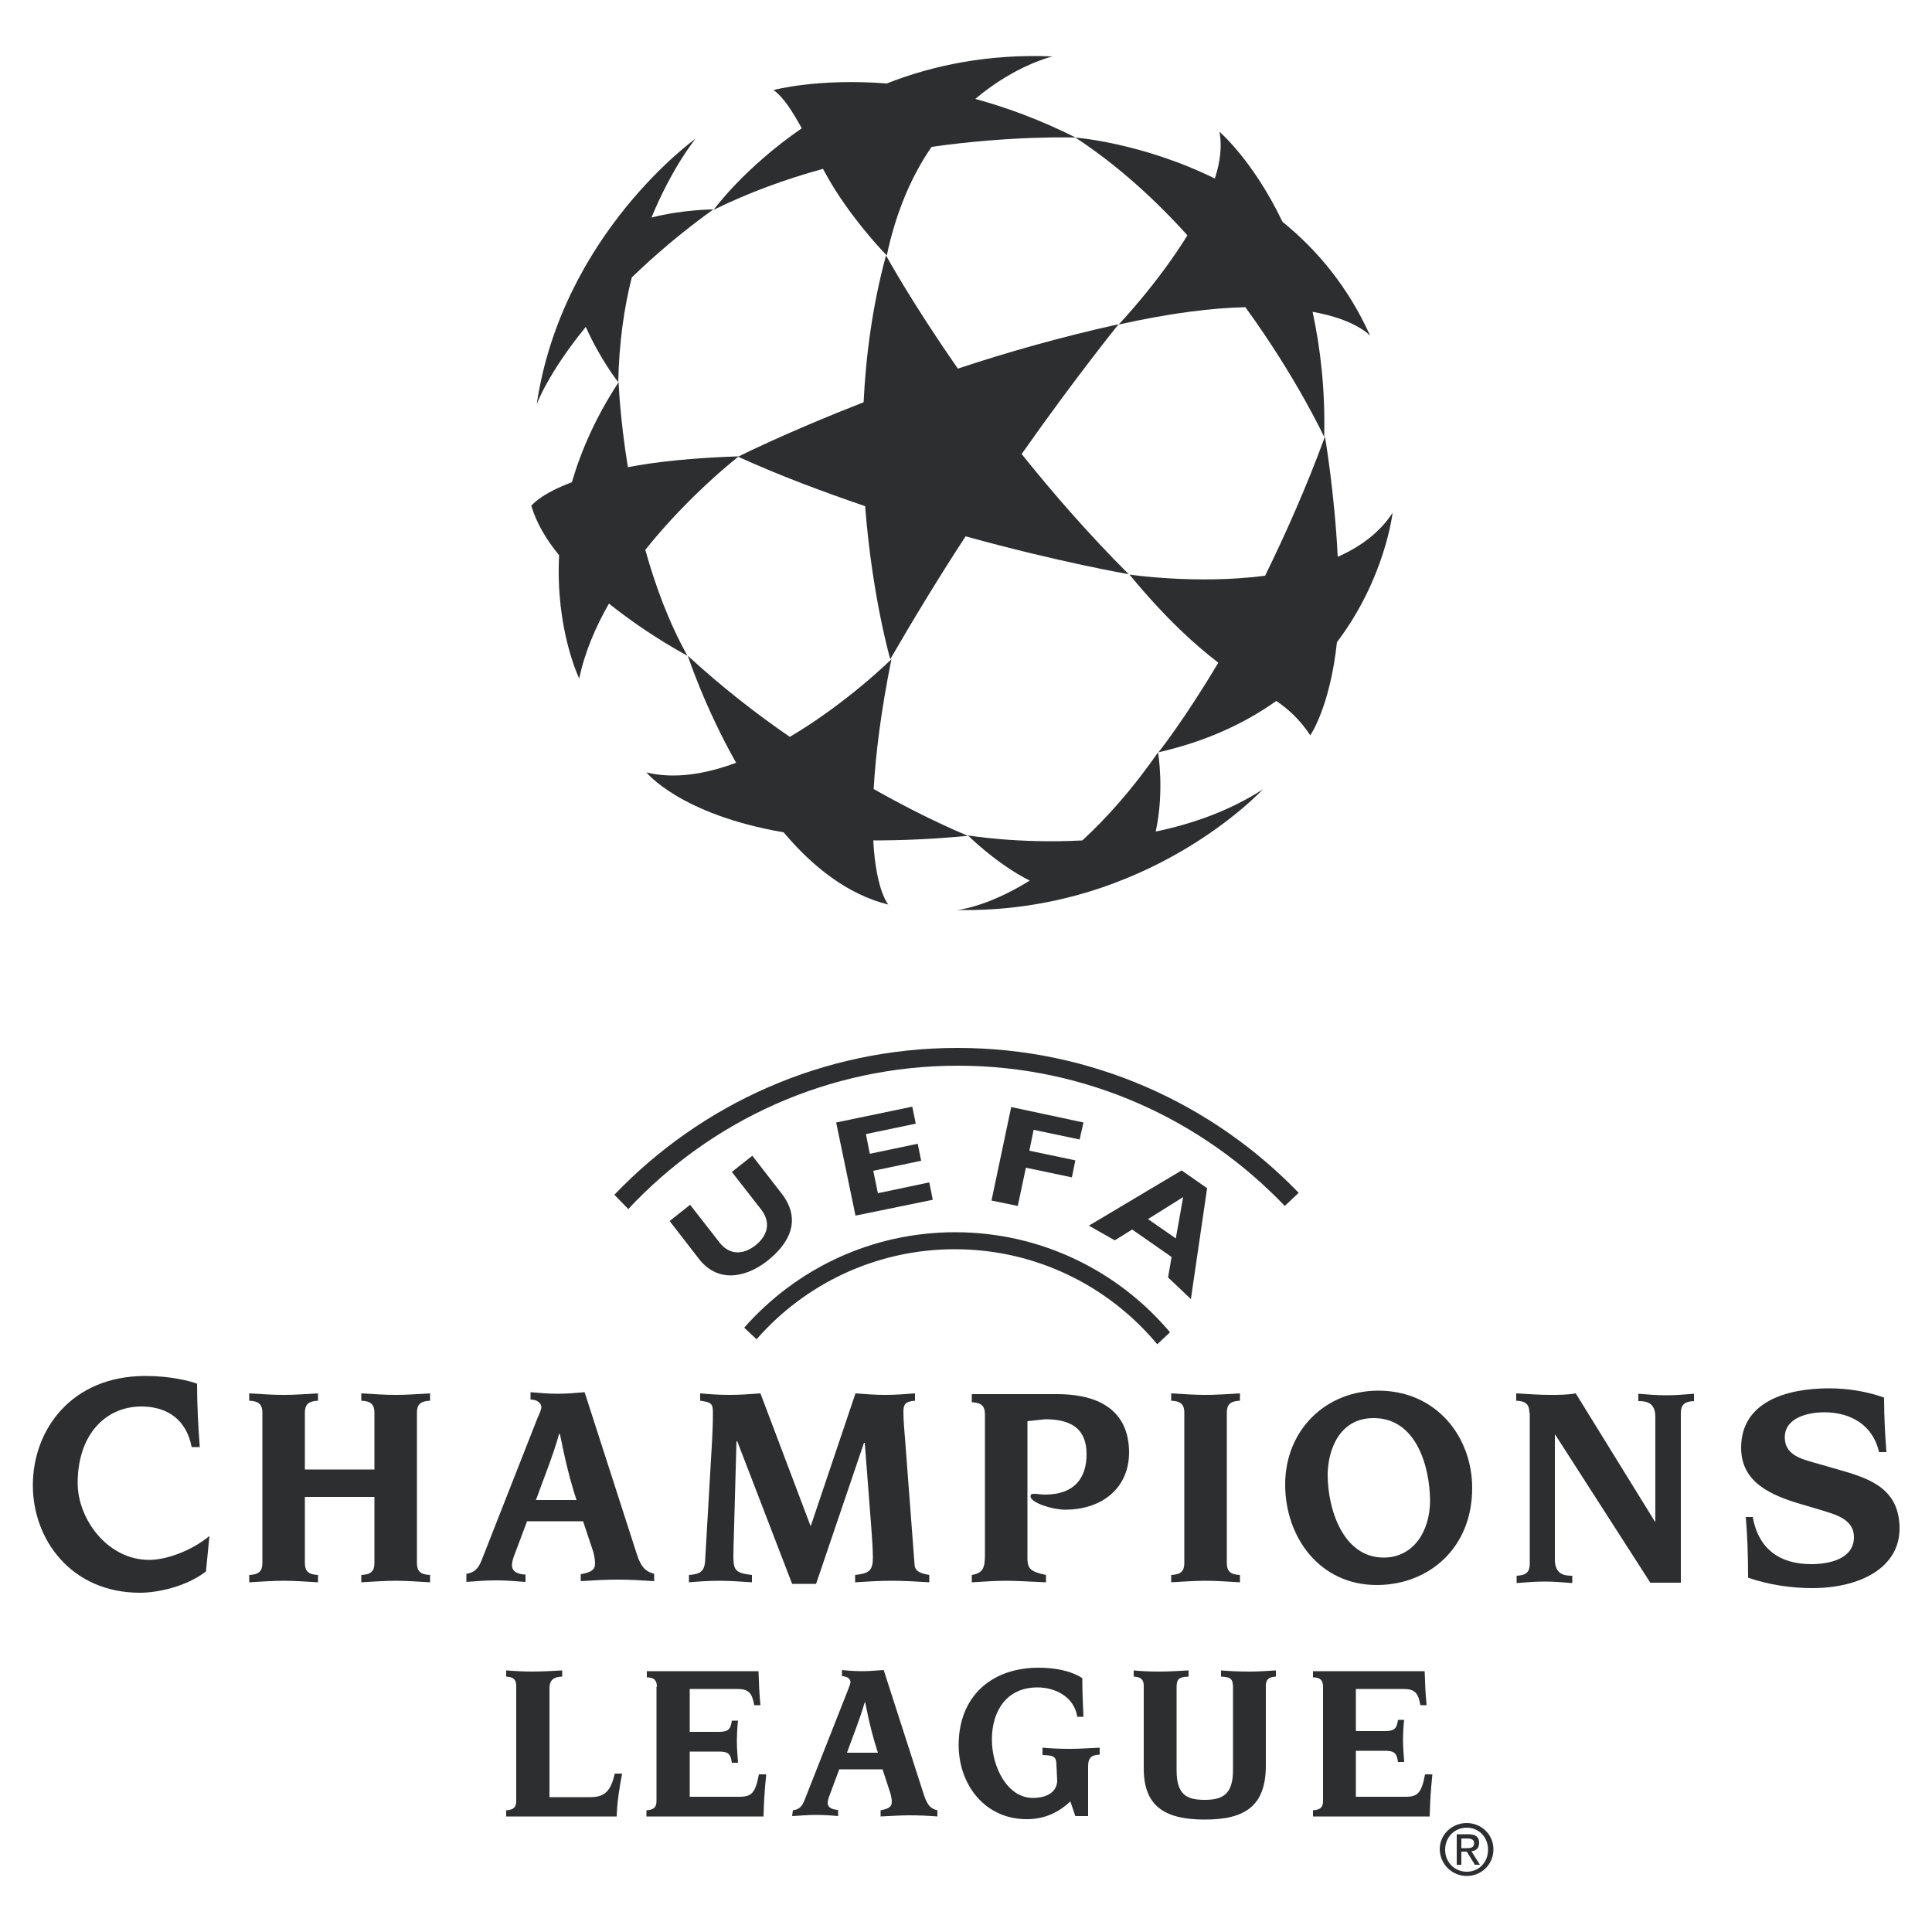 <?xml version="1.0" encoding="utf-8"?>
<!-- Generator: Adobe Illustrator 25.0.1, SVG Export Plug-In . SVG Version: 6.00 Build 0)  -->
<svg version="1.1" id="Layer_1" xmlns="http://www.w3.org/2000/svg" xmlns:xlink="http://www.w3.org/1999/xlink" x="0px" y="0px"
	 viewBox="0 0 500 500" style="enable-background:new 0 0 500 500;" xml:space="preserve">
<style type="text/css">
	.st0{display:none;fill:#FFFFFF;}
	.st1{display:none;fill:none;stroke:#FFFFFF;stroke-width:0.562;stroke-miterlimit:10;}
	.st2{fill-rule:evenodd;clip-rule:evenodd;fill:#2D2E2F;}
</style>
<g>
	<g>
		<path class="st0" d="M354.1,355.2c-2.2,0-3.9,1.8-3.9,3.9c0,2.2,1.8,3.9,3.9,3.9c2.2,0,3.9-1.8,3.9-3.9S356.2,355.2,354.1,355.2
			 M357.4,359.2c0,1.9-1.5,3.4-3.3,3.4c-1.9,0-3.4-1.5-3.4-3.4c0-1.8,1.5-3.3,3.4-3.3C355.9,355.8,357.4,357.3,357.4,359.2"/>
		<path class="st0" d="M354,360.8c-0.9,0-1.7-0.8-1.7-1.7c0-0.9,0.8-1.7,1.7-1.7c0.7,0,1.2,0.4,1.5,1h0.5c-0.3-0.8-1.1-1.4-2-1.4
			c-1.2,0-2.1,1-2.1,2.1c0,1.2,1,2.1,2.1,2.1c1,0,1.8-0.6,2-1.5h-0.5C355.3,360.4,354.7,360.8,354,360.8"/>
		<path class="st0" d="M364.7,361.5c-0.2,0.1-0.4,0.2-0.7,0.3c-0.3,0.1-0.5,0.1-0.8,0.1s-0.6,0-0.8-0.2c-0.3-0.1-0.5-0.3-0.7-0.5
			c-0.2-0.3-0.4-0.6-0.5-0.9s-0.1-0.7-0.1-1.1s0.1-0.7,0.2-1.1c0.1-0.3,0.3-0.6,0.5-0.9c0.2-0.2,0.4-0.4,0.7-0.6
			c0.3-0.1,0.6-0.2,0.9-0.2c0.2,0,0.5,0,0.7,0.1s0.4,0.2,0.6,0.3l-0.3,0.4c-0.2-0.1-0.3-0.2-0.5-0.2c-0.2-0.1-0.3-0.1-0.5-0.1
			c-0.3,0-0.6,0.1-0.8,0.2c-0.2,0.1-0.4,0.4-0.5,0.7c-0.1,0.2-0.1,0.4-0.2,0.6c0,0.2,0,0.5,0,0.8c0,0.2,0,0.5,0,0.6
			c0,0.2,0.1,0.3,0.1,0.5c0.1,0.3,0.3,0.6,0.6,0.7c0.3,0.2,0.5,0.2,0.8,0.2c0.2,0,0.4,0,0.5-0.1c0.2-0.1,0.3-0.1,0.5-0.3
			L364.7,361.5"/>
		<path class="st0" d="M368.6,359.4c0-0.4,0-0.7-0.1-1c0-0.3-0.1-0.5-0.2-0.7s-0.2-0.4-0.4-0.5c-0.2-0.1-0.4-0.2-0.7-0.2
			c-0.2,0-0.5,0-0.7,0.1s-0.3,0.3-0.4,0.5s-0.2,0.4-0.2,0.6s-0.1,0.5-0.1,0.8c0,0.4,0,0.8,0.1,1.1c0.1,0.3,0.1,0.6,0.2,0.8
			c0.1,0.1,0.1,0.2,0.2,0.2c0.1,0.1,0.2,0.1,0.3,0.2c0.1,0.1,0.2,0.1,0.3,0.1c0.1,0,0.2,0,0.3,0c0.2,0,0.4,0,0.6-0.1
			s0.3-0.2,0.4-0.3c0.1-0.1,0.1-0.2,0.2-0.3c0-0.1,0.1-0.2,0.1-0.3c0-0.1,0.1-0.3,0.1-0.4C368.6,359.8,368.6,359.6,368.6,359.4
			 M369.3,359.3c0,0.5-0.1,0.9-0.2,1.3c-0.1,0.3-0.3,0.6-0.6,0.9c-0.2,0.2-0.4,0.3-0.6,0.4s-0.4,0.1-0.7,0.1c-0.3,0-0.6,0-0.9-0.2
			c-0.2-0.1-0.5-0.3-0.6-0.5c-0.4-0.5-0.6-1.2-0.6-2.1c0-0.4,0.1-0.8,0.2-1.1c0.1-0.3,0.2-0.6,0.4-0.8c0.2-0.2,0.4-0.4,0.7-0.5
			c0.3-0.1,0.5-0.2,0.9-0.2c0.2,0,0.4,0,0.6,0.1c0.2,0,0.3,0.1,0.5,0.2c0.1,0.1,0.3,0.2,0.3,0.3c0.1,0.1,0.2,0.2,0.2,0.3
			c0.2,0.2,0.3,0.5,0.4,0.8C369.3,358.5,369.3,358.9,369.3,359.3"/>
		<path class="st0" d="M373,358.2c0-0.4-0.1-0.7-0.3-0.8c-0.1-0.1-0.2-0.2-0.4-0.2c-0.2-0.1-0.4-0.1-0.6-0.1H371v2.1h0.9
			c0.2,0,0.4,0,0.5-0.1c0.1,0,0.2-0.1,0.3-0.2C372.9,358.7,373,358.5,373,358.2 M373.7,358.1c0,0.3,0,0.5-0.1,0.7s-0.2,0.4-0.4,0.5
			c-0.2,0.2-0.4,0.3-0.6,0.3c-0.2,0.1-0.4,0.1-0.7,0.1H371v2.1h-0.6v-5.2h1.5c0.3,0,0.5,0,0.7,0s0.3,0.1,0.5,0.2
			C373.5,357.1,373.7,357.5,373.7,358.1"/>
		<path class="st0" d="M376.1,359.8v2h-0.6v-2.1l-1.7-3.2h0.8l1,2c0,0.1,0.1,0.2,0.1,0.3c0,0.1,0.1,0.2,0.1,0.2c0,0.1,0,0.1,0,0.1
			c0.1-0.2,0.2-0.4,0.3-0.6l1-2h0.7L376.1,359.8"/>
		<path class="st0" d="M380.8,358c0-0.2,0-0.3-0.1-0.5s-0.2-0.3-0.4-0.3c-0.1,0-0.2-0.1-0.3-0.1c-0.1,0-0.2,0-0.4,0H379v2h0.6
			c0.2,0,0.4,0,0.6-0.1c0.1,0,0.3-0.1,0.4-0.2s0.2-0.2,0.2-0.3C380.8,358.3,380.8,358.2,380.8,358 M381,361.8c0-0.1-0.1-0.2-0.2-0.3
			c-0.1-0.1-0.2-0.3-0.3-0.5c-0.1-0.2-0.2-0.4-0.4-0.6c-0.1-0.2-0.3-0.4-0.5-0.6c0-0.1-0.1-0.1-0.1-0.1l-0.1-0.1
			c-0.1,0-0.1,0-0.1-0.1c-0.1,0-0.1,0-0.2,0v2.4h-0.6v-5.2h1.2c0.2,0,0.3,0,0.5,0c0.1,0,0.3,0,0.4,0.1c0.1,0,0.2,0.1,0.3,0.1
			c0.1,0,0.1,0.1,0.2,0.1s0.1,0.1,0.2,0.2s0.1,0.2,0.2,0.2c0,0.1,0.1,0.2,0.1,0.3c0,0.1,0,0.2,0,0.4c0,0.2,0,0.4-0.1,0.6
			s-0.2,0.3-0.3,0.5c-0.1,0.1-0.3,0.2-0.4,0.3c-0.2,0.1-0.4,0.1-0.6,0.1H380c0.1,0.1,0.2,0.2,0.3,0.3c0.1,0.1,0.2,0.2,0.2,0.3
			c0,0.1,0.1,0.2,0.2,0.3c0.1,0.1,0.2,0.3,0.3,0.5c0.1,0.2,0.2,0.3,0.3,0.5c0.1,0.2,0.2,0.3,0.2,0.4c0.1,0.1,0.1,0.1,0.1,0.2H381
			V361.8z"/>
		<line class="st1" x1="382.9" y1="361.8" x2="382.9" y2="356.6"/>
		<path class="st0" d="M388.1,361.5c-0.2,0.1-0.4,0.2-0.7,0.3c-0.3,0.1-0.5,0.1-0.8,0.1c-0.7,0-1.2-0.2-1.6-0.7
			c-0.2-0.2-0.4-0.5-0.5-0.9c-0.1-0.3-0.2-0.7-0.2-1.2s0.1-0.9,0.2-1.3s0.3-0.7,0.6-0.9c0.4-0.3,0.8-0.5,1.4-0.5s1,0.2,1.4,0.5
			l-0.3,0.4c-0.2-0.2-0.4-0.2-0.6-0.3c-0.2-0.1-0.4-0.1-0.6-0.1c-0.3,0-0.6,0.1-0.8,0.2c-0.2,0.1-0.4,0.4-0.5,0.7
			c-0.1,0.4-0.2,0.8-0.2,1.3c0,0.4,0,0.7,0.1,0.9c0.1,0.3,0.2,0.5,0.3,0.7c0.1,0.1,0.1,0.2,0.2,0.2c0.1,0.1,0.2,0.1,0.3,0.2
			c0.1,0.1,0.2,0.1,0.4,0.1c0.1,0,0.3,0,0.4,0c0.3,0,0.6-0.1,0.8-0.2v-1.6h-1l-0.1-0.5h1.8L388.1,361.5"/>
		<polygon class="st0" points="392.2,361.8 392.2,359.3 390,359.3 390,361.8 389.4,361.8 389.4,356.6 390,356.6 390,358.8 
			392.2,358.8 392.2,356.6 392.8,356.6 392.8,361.8 		"/>
		<polygon class="st0" points="397.1,357.1 395.7,357.1 395.7,361.8 395.1,361.8 395.1,357.1 393.7,357.1 393.7,356.6 397.1,356.6 
					"/>
		<path class="st0" d="M402.2,361.8h-2.9v-0.3c0.1-0.1,0.3-0.2,0.5-0.4c0.2-0.2,0.4-0.4,0.6-0.7c0.2-0.2,0.4-0.5,0.5-0.6
			c0.1-0.2,0.3-0.4,0.4-0.6s0.2-0.3,0.2-0.5c0-0.1,0.1-0.3,0.1-0.4c0-0.3-0.1-0.5-0.3-0.7c-0.2-0.2-0.4-0.3-0.7-0.3
			c-0.1,0-0.2,0-0.3,0c-0.1,0-0.2,0.1-0.3,0.1c-0.1,0-0.2,0.1-0.3,0.1c-0.1,0.1-0.2,0.1-0.3,0.2l-0.3-0.3c0.3-0.3,0.6-0.4,0.8-0.5
			c0.3-0.1,0.5-0.2,0.8-0.2c0.2,0,0.4,0,0.6,0.1s0.3,0.2,0.4,0.3c0.1,0.1,0.2,0.3,0.3,0.4c0.1,0.2,0.1,0.4,0.1,0.6s-0.1,0.4-0.1,0.7
			c-0.1,0.2-0.2,0.5-0.4,0.7c-0.2,0.2-0.4,0.5-0.7,0.8c-0.1,0.1-0.2,0.2-0.4,0.4c-0.1,0.1-0.2,0.2-0.3,0.3c-0.1,0.1-0.2,0.2-0.3,0.2
			c-0.1,0.1-0.1,0.1-0.2,0.1h0.1c0.1,0,0.1,0,0.2,0s0.2,0,0.3,0h1.6L402.2,361.8"/>
		<path class="st0" d="M406.2,359.3c0-0.3,0-0.5,0-0.7s-0.1-0.4-0.1-0.6c-0.1-0.3-0.2-0.5-0.4-0.6c-0.2-0.1-0.4-0.2-0.6-0.2
			c-0.1,0-0.3,0.1-0.4,0.2s-0.3,0.3-0.4,0.5c-0.2,0.3-0.3,0.8-0.3,1.4c0,0.3,0,0.5,0,0.8c0,0.2,0.1,0.4,0.1,0.6
			c0.1,0.3,0.2,0.5,0.4,0.6c0.2,0.2,0.3,0.2,0.5,0.2s0.3-0.1,0.5-0.2s0.3-0.3,0.4-0.5s0.1-0.4,0.2-0.6
			C406.2,359.9,406.2,359.6,406.2,359.3 M406.9,359.3c0,0.4-0.1,0.7-0.1,1.1c-0.1,0.3-0.2,0.6-0.4,0.8c-0.2,0.2-0.3,0.4-0.6,0.5
			c-0.2,0.1-0.5,0.2-0.7,0.2c-0.3,0-0.6-0.1-0.8-0.3c-0.2-0.2-0.4-0.4-0.5-0.7c-0.1-0.3-0.2-0.6-0.3-0.9c-0.1-0.3-0.1-0.6-0.1-0.9
			s0-0.7,0.1-1s0.2-0.6,0.4-0.8c0.2-0.2,0.3-0.4,0.6-0.5c0.2-0.1,0.4-0.2,0.7-0.2c0.2,0,0.4,0,0.6,0.1s0.3,0.2,0.5,0.3
			c0.1,0.1,0.2,0.3,0.3,0.4c0.1,0.2,0.2,0.4,0.2,0.5c0.1,0.2,0.1,0.4,0.1,0.6C406.8,359,406.9,359.1,406.9,359.3"/>
		<path class="st0" d="M411.1,359.3c0,0.4,0,0.7-0.1,1.1c-0.1,0.3-0.2,0.6-0.4,0.8c-0.2,0.2-0.3,0.4-0.6,0.5
			c-0.2,0.1-0.5,0.2-0.7,0.2c-0.3,0-0.6-0.1-0.8-0.3c-0.2-0.2-0.4-0.4-0.5-0.7c-0.1-0.3-0.2-0.6-0.3-0.9c-0.1-0.3-0.1-0.6-0.1-0.9
			s0-0.7,0.1-1s0.2-0.6,0.4-0.8c0.2-0.2,0.4-0.4,0.6-0.5s0.4-0.2,0.7-0.2c0.2,0,0.4,0,0.6,0.1s0.3,0.2,0.5,0.3
			c0.1,0.1,0.2,0.3,0.3,0.4c0.1,0.2,0.2,0.4,0.2,0.5c0.1,0.2,0.1,0.4,0.1,0.6C411.1,359,411.1,359.1,411.1,359.3"/>
	</g>
</g>
<g>
	<path class="st2" d="M249.9,138.8c24.2,6.7,42.2,9.8,42.2,9.8c-10.4-10.4-19.7-21.1-27.7-31.1c14-19.9,25.1-33.6,25.1-33.6
		c-14.9,3.3-29,7.3-41.6,11.5c-12-17.2-18.6-29.3-18.6-29.3c-3.5,12.9-5.2,25.8-5.8,38c-20,7.8-32.5,14.1-32.5,14.1
		c10.8,4.9,22.1,9.1,32.9,12.8c1.8,23.4,6.5,39.6,6.5,39.6C236.7,159.7,243.3,148.9,249.9,138.8L249.9,138.8z"/>
	<path class="st2" d="M360.4,132.7c-3.3,5.1-8.3,8.8-14.2,11.4c-0.8-16.5-3.3-31.1-3.3-31.1c-5,13.6-10.4,25.6-15.5,36
		c-17.7,2.3-35.1-0.3-35.1-0.3c9.5,11.5,17,18.2,23,22.8c-9,15.1-15.5,23.2-15.5,23.2c12.6-2.9,22.5-7.6,30.5-13.3
		c3.2,2.2,6,4.7,8.8,8.9c0,0,5.1-7.3,6.9-24.1C358.5,149.7,360.4,132.7,360.4,132.7L360.4,132.7z"/>
	<path class="st2" d="M354.6,86.9c-5.7-12.7-13.8-22.3-22.7-29.5c-7.6-15.9-16.3-23.3-16.3-23.3c0.7,3.7,0.2,7.8-1.2,12.1
		c-18.9-9.3-36.1-10.6-36.1-10.6c11,7.2,20.7,16.1,29,25.3c-7.7,12.5-17.8,23.1-17.8,23.1c13.4-3,24.2-4.3,32.8-4.5
		c13.3,18.3,20.4,33.6,20.4,33.6c0.3-12.3-1-23.1-3-32.4C351,82.7,354.6,86.9,354.6,86.9L354.6,86.9z"/>
	<path class="st2" d="M278.4,35.6c-9.2-4.6-17.9-7.8-26-10c10.4-8.8,20-11,20-11c-16.6-0.7-31,2.3-42.9,7
		c-17.9-1.4-29.3,1.7-29.3,1.7c2.7,2,4.9,5.6,7.3,9.9c-15.1,10.4-22.8,21.1-22.8,21.1c9.1-4.5,18.8-8,28.3-10.6
		c1,1.9,2.1,3.8,3.3,5.7c6.3,9.8,13.2,16.7,13.2,16.7c2.5-11.8,6.7-21,11.6-28.1C262.4,35,278.4,35.6,278.4,35.6L278.4,35.6z"/>
	<path class="st2" d="M163.5,71.8c5.7-5.5,12.6-11.5,21.1-17.6c0,0-7.8,0-16,2.1C174,43.2,180,35.9,180,35.9s-34.5,24.6-41.1,68.7
		c0,0,2.9-8,12.7-20c3.9,8.7,8.4,14.3,8.4,14.3C160.2,88.8,161.5,79.7,163.5,71.8L163.5,71.8z"/>
	<path class="st2" d="M191.2,118.1c-12,0.4-21.4,1.4-28.7,2.8c-2.1-12.8-2.4-22-2.4-22c-5.9,9-9.7,17.7-12.1,25.9
		c-8.3,3.1-10.5,6.1-10.5,6.1c1.3,4.4,3.9,8.8,7.2,12.8c-1,19.2,5.2,31.9,5.2,31.9c1.4-6.7,4.2-13.3,7.7-19.4
		c10.2,8.2,20.3,13.5,20.3,13.5c-4.8-8.6-8.3-18.1-10.9-27.4C178.5,127.9,191.2,118.1,191.2,118.1L191.2,118.1z"/>
	<path class="st2" d="M250.5,216.3c0,0-10.1-4-24.4-12.1c0.5-8.7,1.8-19.7,4.6-33.6c0,0-11.4,11.3-26.3,20.1
		c-8.6-5.9-17.6-12.9-26.4-21c0,0,4.3,13.2,12.5,27.7c-7.8,2.9-15.9,4.3-23.2,2.5c0,0,8.7,10.9,35.5,15.5
		c7.4,8.8,16.5,16.1,27.1,18.7c0,0-3.2-3.5-3.9-16.6C233.2,217.5,241.4,217.2,250.5,216.3L250.5,216.3z"/>
	<path class="st2" d="M299.1,215.2c2.3-10.6,0.6-20.5,0.6-20.5c-6.8,9.8-13.5,17.2-19.6,22.8c-16.6,0.9-29.6-1.3-29.6-1.3
		s7.4,7.4,16,11.7c-11.3,7-18.8,7.6-18.8,7.6c49.4,1,79.1-31.2,79.1-31.2C318.3,209.8,308.7,213.2,299.1,215.2L299.1,215.2z"/>
	<path class="st2" d="M195.8,346.6c12.5-14.3,30.9-23.3,51.3-23.3c21.1,0,39.9,9.6,52.4,24.6l3.3-3.1
		c-13.3-15.8-33.3-25.9-55.6-25.9c-21.7,0-41.2,9.5-54.6,24.7L195.8,346.6L195.8,346.6z"/>
	<polygon class="st2" points="241.4,310.5 221.4,314.6 216.4,290.5 236.1,286.4 237,290.8 224.1,293.5 225.1,298.6 237.5,296 
		238.4,300.4 226,303 227.2,308.8 240.5,306 241.4,310.5 	"/>
	<polygon class="st2" points="279.4,294.9 267.5,292.4 266.4,297.8 278.3,300.3 277.4,304.7 265.5,302.2 263.4,312.1 256.6,310.7 
		261.7,286.5 280.4,290.5 279.4,294.9 	"/>
	<path class="st2" d="M308.2,336.2l-5.9-5.6l0.9-5.3l-10.2-7.1l-4.5,2.8l-6.7-3.8l24-14.3l6.6,4.6L308.2,336.2L308.2,336.2
		L308.2,336.2z M306.2,309.8l-9.1,5.7l7.2,5L306.2,309.8L306.2,309.8z"/>
	<path class="st2" d="M198.6,326.3c-4.4,3.5-11.9,6.4-17.4-0.1l-7.9-10.2l5.3-4.2l7.8,10c2.8,3.3,6.3,2.7,9.1,0.5
		c2.8-2.2,4.2-5.5,1.7-9l-7.8-10l5.3-4.2l7.9,10.2C207.3,315.8,204.4,321.7,198.6,326.3L198.6,326.3z"/>
	<path class="st2" d="M332.5,312.1c-21.3-22.3-51.3-36.3-84.6-36.3c-33.7,0-64,14.3-85.3,37.1l-3.6-3.7c22.4-23.4,53.9-38,88.8-38
		c34.7,0,66,14.4,88.3,37.5L332.5,312.1L332.5,312.1z"/>
	<path class="st2" d="M356.3,410.2c-14.8,0-23.7-12.4-23.7-26c0-14.1,10.5-24.3,24.1-24.3c15.1,0,24.3,12,24.3,25.2
		C381,400.8,369.6,410.2,356.3,410.2L356.3,410.2L356.3,410.2z M355.5,367c-9.2,0-11.9,8.8-11.9,14.7c0,8.7,3.9,21.4,14.5,21.4
		c7.6,0,12-6.7,12-14.8C370,379.6,366.6,367,355.5,367L355.5,367z"/>
	<path class="st2" d="M265.9,403.1c0,2.7,0.5,3.6,4.8,4.5v1.9c-4.7-0.2-7.6-0.4-10.3-0.4c-2.7,0-5.6,0.2-8.9,0.4v-1.9
		c2.9-0.5,3.4-1.8,3.4-5.3V366c0-2.1-0.9-3-3.4-3.1v-2.1h22c13.7,0,18.7,6.5,18.7,15.1c0,9.2-7,14.8-16.5,14.8c-3.6,0-9-1.9-9-3.4
		c0-0.7,0.4-0.7,1.1-0.7c0.7,0,1.6,0.2,2.6,0.2c7.8,0,10.8-4.4,10.8-10.5c0-6.7-4.2-9-10.7-9l-4.6,0.5L265.9,403.1L265.9,403.1
		L265.9,403.1z M265.9,403.1L265.9,403.1L265.9,403.1L265.9,403.1z"/>
	<path class="st2" d="M306.5,365.6c0-2.1-0.9-3-3.4-3.1v-1.9c3.3,0.2,6.2,0.4,8.9,0.4c2.7,0,5.6-0.2,8.9-0.4v1.9
		c-2.5,0.1-3.4,1-3.4,3.1v38.9c0,2.1,0.9,3,3.4,3.1v1.9c-3.3-0.2-6.2-0.4-8.9-0.4c-2.7,0-5.6,0.2-8.9,0.4v-1.9
		c2.5-0.1,3.4-1,3.4-3.1V365.6L306.5,365.6z"/>
	<path class="st2" d="M395.8,365.6c0-2.1-0.9-3-3.4-3.1v-1.9c3.3,0.2,6.2,0.4,8.9,0.4c2,0,4.2,0,6.5-0.4l20.5,33.2l0.1,0v-27.1
		c0-3.8-2.4-4.1-4.4-4.1v-1.9c2.4,0.2,4.8,0.4,7.1,0.4c2.5,0,4.9-0.2,7.3-0.4v1.9c-2.5,0.1-3.4,1-3.4,3.1v43.9h-7.9l-24.6-38.3h-0.1
		v32.3c0,3.9,2.5,4.2,4.5,4.2v1.9c-2.5-0.2-4.8-0.4-7.1-0.4c-2.4,0-4.9,0.2-7.3,0.4l0-1.9c2.5-0.1,3.4-1,3.4-3.1V365.6L395.8,365.6z
		"/>
	<path class="st2" d="M453.6,392.6c1.5,8.3,7,12.2,15.2,12.2c4.5,0,11-1.3,11-7c0-4.6-4.7-5.8-8.2-6.9l-5.4-1.6
		c-7.8-2.3-15.6-5.6-15.6-14.6c0-11.8,11.5-15.4,22.8-15.4c4.8,0,9.8,0.8,14.2,2.4c0,5.5,0.3,10.1,0.6,14.1l-1.9,0
		c-1.6-7-7.3-10.3-14.2-10.3c-3.8,0-10.2,1.2-10.2,6.5c0,4.2,3.7,5.4,6.8,6.3l8,2.3c7.7,2.2,14.9,5,14.9,15
		c0,10.1-10.2,15.4-22.6,15.4c-5.6,0-11.4-0.9-16.6-2.7c0-6-0.2-11.3-0.6-15.7L453.6,392.6L453.6,392.6L453.6,392.6z M453.6,392.6
		L453.6,392.6L453.6,392.6L453.6,392.6z"/>
	<path class="st2" d="M67.9,365.6c0-2.1-0.9-3-3.4-3.1v-1.9c3.3,0.2,6.1,0.4,8.9,0.4c2.8,0,5.6-0.2,8.9-0.4v1.9
		c-2.5,0.1-3.4,1-3.4,3.1v14.7h18v-14.7c0-2.1-0.9-3-3.4-3.1v-1.9c3.3,0.2,6.2,0.4,8.9,0.4c2.7,0,5.6-0.2,8.9-0.4v1.9
		c-2.5,0.1-3.4,1-3.4,3.1l0,38.9c0,2.1,0.9,3,3.4,3.1v1.9c-3.3-0.2-6.2-0.4-8.9-0.4c-2.7,0-5.6,0.2-8.9,0.4v-1.9
		c2.5-0.1,3.4-1,3.4-3.1v-17.1h-18v17.1c0,2.1,0.9,3,3.4,3.1v1.9c-3.3-0.2-6.1-0.4-8.9-0.4c-2.7,0-5.6,0.2-8.9,0.4v-1.9
		c2.5-0.1,3.4-1,3.4-3.1L67.9,365.6L67.9,365.6L67.9,365.6z M67.9,365.6L67.9,365.6L67.9,365.6L67.9,365.6z"/>
	<path class="st2" d="M138.7,388.2c1.9-5.3,4.3-11.1,6-17.1h0.2c1.5,7.5,2.7,12.2,4.3,17.1H138.7L138.7,388.2L138.7,388.2z
		 M120.7,409.4c2.6-0.2,5.1-0.4,7.7-0.4c2.5,0,5.1,0.2,7.6,0.4v-1.9c-2.4-0.1-3.5-1-3.5-2.4c0-0.7,0.2-1.6,0.6-2.6l3.3-8.8h14.5
		l2.4,7.2c0.4,1,0.7,2.7,0.7,3.7c0,1.7-1,2.3-3.7,2.8v1.8c3.2-0.2,6.4-0.4,9.6-0.4c3.1,0,6.3,0.2,9.4,0.4v-1.9
		c-2.2-0.6-3.3-1.6-4.4-4.8l-13.6-42.2c-2.3,0.2-4.7,0.4-7,0.4c-2.3,0-4.6-0.2-7-0.4v1.9c2,0,2.8,1.2,2.8,1.9c0,0.7-0.5,1.8-1,2.9
		l-14.5,36.9c-0.8,1.9-1.7,3.1-3.9,3.4L120.7,409.4L120.7,409.4L120.7,409.4z"/>
	<path class="st2" d="M184.3,372.6c0.1-2.1,0.2-4.2,0.2-7.1c0-2.3-0.5-2.6-3.3-3v-1.9c2.2,0.2,4.9,0.4,7.6,0.4c2.7,0,5.3-0.2,8-0.4
		l13,34.4l11.6-34.4c2.6,0.2,5.1,0.4,7.7,0.4c2.6,0,5.2-0.2,7.7-0.4v1.9c-2.6,0.2-3,1-3,3c0,2.1,0.3,5.4,0.5,7.9l2.4,31.7
		c0.2,1.9,2.3,2.2,3.8,2.5l0,1.9c-3.2-0.2-6.5-0.4-9.7-0.4c-3.3,0-6.4,0.2-9.5,0.4v-1.9c3.6-0.4,4.6-1.1,4.6-4.5
		c0-1.8-0.2-5.1-0.4-7.6l-1.7-22.1h-0.2l-12.4,36.5H205l-14.2-36.9h-0.2l-0.6,21.7c-0.1,3.9-0.2,5.9-0.2,7.9c0,3.7,0.4,4.5,4.8,5
		v1.9c-3-0.2-5.7-0.4-8.5-0.4c-2.7,0-5.5,0.2-7.8,0.4v-1.9c2.9-0.2,4.1-0.9,4.2-4L184.3,372.6L184.3,372.6z"/>
	<path class="st2" d="M53.3,406.7c-5.1,3.9-12.4,5.5-17.1,5.5c-17.7,0-27.7-13.7-27.7-27.8c0-14.4,10-28.3,29.1-28.3
		c6.7,0,11.5,1.3,13.4,2c0,5.6,0.3,11,0.7,16.4l-2.1,0c-1.3-6.9-6.1-10.5-13-10.5c-9.3,0-16.5,7.3-16.5,19.8
		c0,9.3,7.7,19.9,18.5,19.9c4.6,0,11.2-2.5,15.6-6.2L53.3,406.7L53.3,406.7z"/>
	<path class="st2" d="M133.6,436.3c0-1.6-0.7-2.3-2.6-2.4v-1.6c2.5,0.2,4.8,0.3,6.9,0.3c2.4,0,5.9-0.2,7.6-0.3v1.6
		c-2.9,0.1-3.3,1.5-3.3,3.2v28l10.6,0c3.8,0,5.3-1.7,6.3-6.1h1.9c-0.7,3.7-1.3,7.4-1.4,11.1H131v-1.6c1.9-0.1,2.6-0.8,2.6-2.4V436.3
		L133.6,436.3z"/>
	<path class="st2" d="M170,436.5c0-1.6-0.7-2.4-2.6-2.4v-1.6l28.9,0c0.1,3.2,0.2,5.7,0.5,8.8h-1.6c-0.6-3.2-1.4-4.2-4.5-4.2h-12.2
		v11.1l7.6,0c2.6,0,3-0.9,3.3-2.9h1.6c-0.2,1.4-0.3,3.9-0.3,5.5c0,1.5,0.2,4.1,0.3,5.4h-1.6c-0.3-2.1-0.7-2.9-3.3-2.9h-7.6V465
		l12.9,0c3.1,0,4.1-1,5-5.8h1.9c-0.5,4.7-0.6,7.7-0.7,10.9h-30.3v-1.6c1.9-0.1,2.6-0.8,2.6-2.4V436.5L170,436.5z"/>
	<path class="st2" d="M205.2,468.5c1.7-0.2,2.4-1.1,3-2.6l11.2-28.4c0.3-0.9,0.7-1.7,0.7-2.2c0-0.6-0.6-1.5-2.2-1.5v-1.6
		c1.8,0.2,3.6,0.3,5.4,0.3c1.8,0,3.6-0.2,5.4-0.3l10.5,32.6c0.9,2.5,1.7,3.3,3.4,3.7v1.6c-2.4-0.2-4.9-0.3-7.3-0.3
		c-2.5,0-4.9,0.2-7.4,0.3v-1.6c2.1-0.4,2.9-0.9,2.9-2.2c0-0.8-0.3-2.1-0.6-2.9l-1.8-5.5h-11.2l-2.5,6.7c-0.3,0.8-0.5,1.4-0.5,2
		c0,1,0.8,1.7,2.7,1.8v1.6c-1.9-0.2-4-0.3-5.9-0.3c-2,0-4,0.2-6,0.3L205.2,468.5L205.2,468.5L205.2,468.5z M227.2,453.6
		c-1.2-3.7-2.2-7.4-3.3-13.1h-0.1c-1.3,4.6-3.2,9.1-4.6,13.1H227.2L227.2,453.6z"/>
	<path class="st2" d="M273.4,456.7c0-2.3-1-2.4-3.6-2.5v-1.9c2.3,0.2,4.7,0.3,7.1,0.3c2.6,0,5.1-0.2,7.7-0.3v1.8c-2,0.1-3,0.6-3,3.1
		v12.8l-3.3,0l-1.3-3.8c-3.6,3.4-7.4,4.6-11.3,4.6c-10.8,0-17.6-8.9-17.6-19.2c0-12.4,8.3-20,20.7-20c4,0,8.2,0.7,11.3,2.7
		c0,2.8,0.1,6,0.3,10l-1.6,0c-0.8-5.1-5.6-7.6-10.3-7.6c-8,0-11.8,6.1-11.8,13.5c0,7.1,4,15.1,10.6,15.1c4.1,0,6.3-1.9,6.3-4.5
		L273.4,456.7L273.4,456.7L273.4,456.7z M273.4,456.7L273.4,456.7L273.4,456.7L273.4,456.7z"/>
	<path class="st2" d="M296,436.3c0-1.6-0.7-2.3-2.6-2.4v-1.6c1.8,0.2,4.2,0.3,6.6,0.3c3,0,5.3-0.2,7.6-0.3v1.6
		c-2.5,0.1-3.1,0.6-3.1,2.8v21.4c0,6.5,2.7,7.7,7.3,7.7c4.6,0,7.3-1.4,7.3-7.7v-21.4c0-2.2-0.6-2.7-3.1-2.8v-1.6
		c2.3,0.2,4.6,0.3,7.6,0.3c2.4,0,4.8-0.2,6.6-0.3v1.6c-1.9,0.1-2.6,0.8-2.6,2.4v20.6c0,10.6-5.5,14-15.8,14
		c-10.3,0-15.8-3.4-15.8-13.2L296,436.3L296,436.3L296,436.3z M296,436.3L296,436.3L296,436.3L296,436.3z"/>
	<path class="st2" d="M342.4,436.5c0-1.6-0.7-2.4-2.6-2.4v-1.6l28.9,0c0.1,3.2,0.2,5.7,0.5,8.8h-1.6c-0.6-3.2-1.4-4.2-4.5-4.2h-12.2
		v10.9h7.6c2.6,0,3-0.9,3.3-2.9l1.6,0c-0.2,1.4-0.3,3.9-0.3,5.4c0,1.6,0.2,4.1,0.3,5.5h-1.6c-0.3-2.1-0.8-2.9-3.3-2.9h-7.6V465h12.9
		c3.1,0,4.1-1,5-5.8h1.9c-0.5,4.7-0.6,7.7-0.7,10.9h-30.2v-1.6c1.9-0.1,2.6-0.8,2.6-2.4V436.5L342.4,436.5z"/>
	<path class="st2" d="M379.6,485.5c3.7,0,6.9-2.9,6.9-6.9c0-3.9-3.2-6.8-6.9-6.8c-3.8,0-7,2.9-7,6.8
		C372.7,482.6,375.9,485.5,379.6,485.5L379.6,485.5L379.6,485.5z M374,478.7c0-3.2,2.4-5.7,5.6-5.7c3.1,0,5.5,2.4,5.5,5.7
		c0,3.3-2.4,5.7-5.5,5.7C376.5,484.4,374,482,374,478.7L374,478.7z M378.2,479.2h1.4l2.1,3.4h1.3l-2.2-3.5c1.2-0.1,2-0.8,2-2.2
		c0-1.5-0.9-2.2-2.8-2.2h-3v7.9h1.2L378.2,479.2L378.2,479.2L378.2,479.2z M378.2,478.2v-2.4l1.6,0c0.8,0,1.7,0.2,1.7,1.2
		c0,1.2-0.9,1.3-1.9,1.3H378.2L378.2,478.2z"/>
</g>
</svg>
